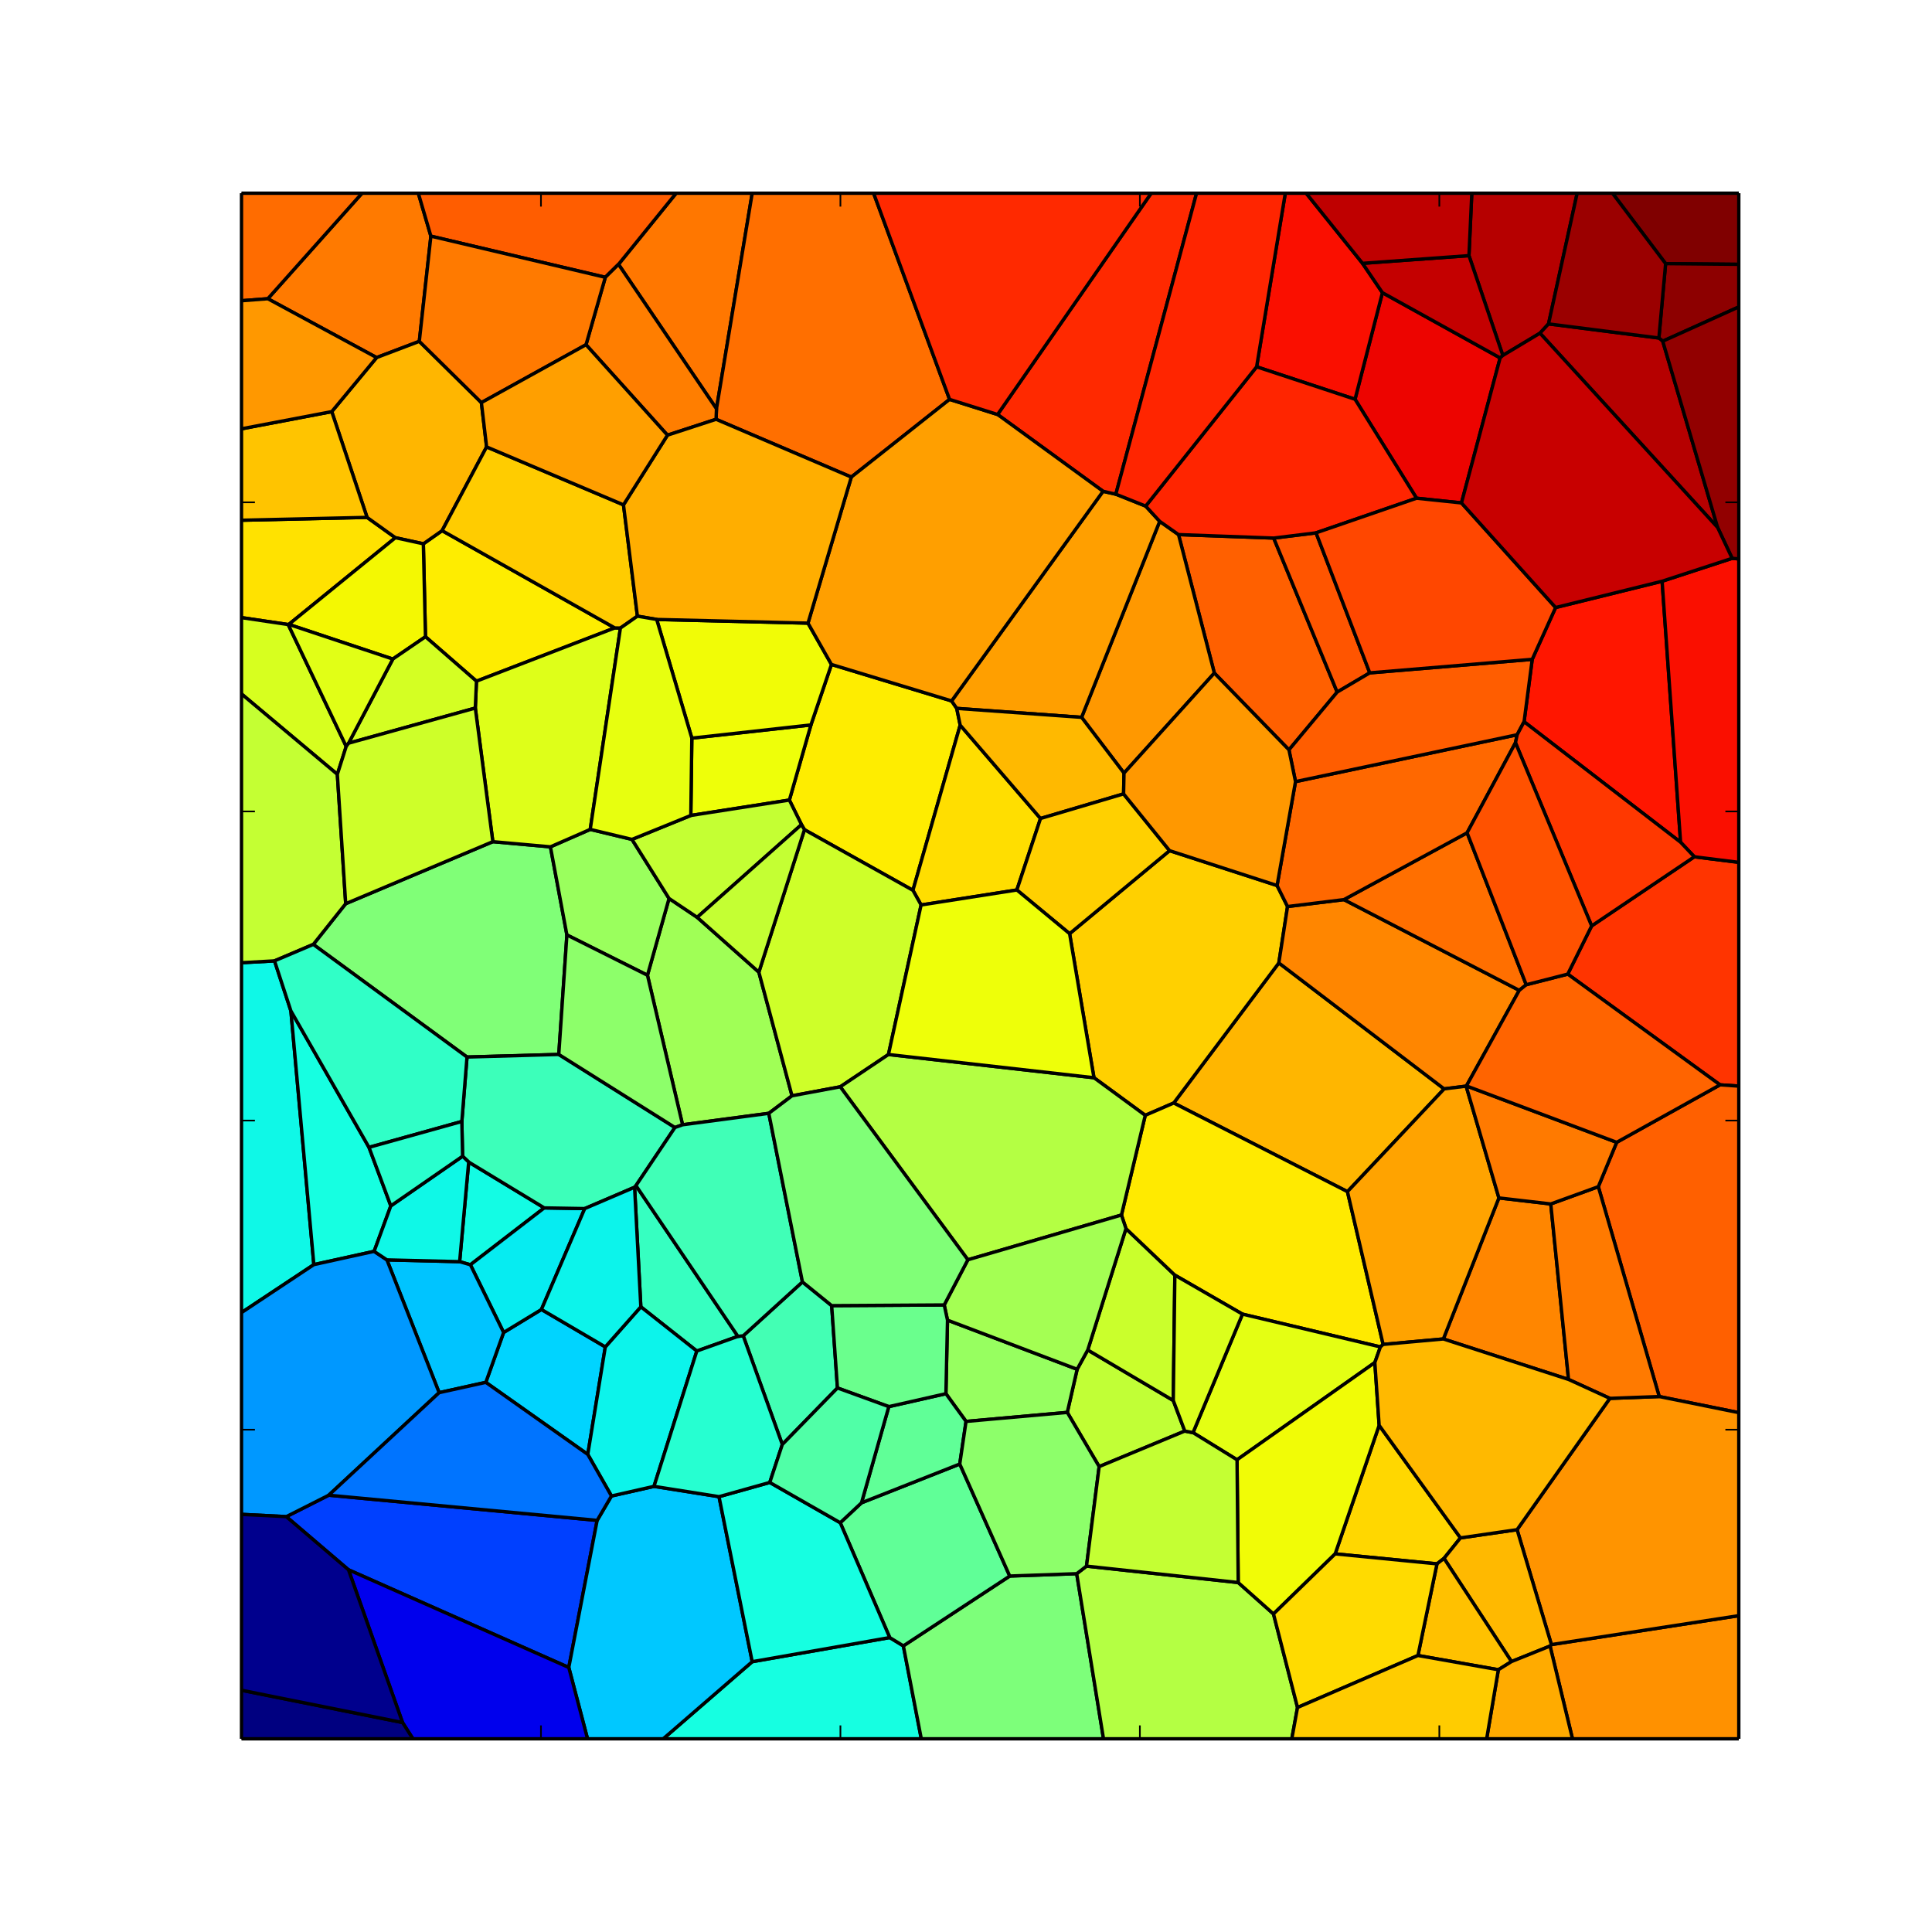 <?xml version="1.0" encoding="utf-8" standalone="no"?>
<!DOCTYPE svg PUBLIC "-//W3C//DTD SVG 1.1//EN"
  "http://www.w3.org/Graphics/SVG/1.1/DTD/svg11.dtd">
<!-- Created with matplotlib (http://matplotlib.org/) -->
<svg height="576pt" version="1.1" viewBox="0 0 576 576" width="576pt" xmlns="http://www.w3.org/2000/svg" xmlns:xlink="http://www.w3.org/1999/xlink">
 <defs>
  <style type="text/css">
*{stroke-linecap:butt;stroke-linejoin:round;}
  </style>
 </defs>
 <g id="figure_1">
  <g id="patch_1">
   <path d="
M0 576
L576 576
L576 0
L0 0
z
" style="fill:#ffffff;"/>
  </g>
  <g id="axes_1">
   <g id="patch_2">
    <path d="
M72 518.4
L518.4 518.4
L518.4 57.6
L72 57.6
z
" style="fill:#ffffff;"/>
   </g>
   <g id="PatchCollection_1">
    <defs>
     <path d="
M179.344 -41.684
L171.547 18.4
L169.703 273.276
L293.506 496.499
L343.494 380.858
L341.746 289.84
L269.324 -85.306
L265.259 -87.786
L224.262 -80.589
z
" id="C0_0_50670848d7"/>
     <path d="
M467.398 -285.579
L512.798 -252.568
L910.579 -225.428
L976.534 -261.442
L505.139 -320.563
L474.524 -299.951
z
" id="C0_1_f8ca28a779"/>
     <path d="
M349.93 -247.155
L401.725 -220.728
L430.554 -251.361
L381.269 -288.917
z
" id="C0_2_5e16a15f02"/>
     <path d="
M318.192 -154.908
L327.699 -138.753
L353.235 -149.348
L349.8 -158.46
L324.299 -173.523
L321.136 -167.77
z
" id="C0_3_bb0643a0ae"/>
     <path d="
M103.896 -107.99
L169.577 -78.861
L178.033 -122.719
L98.009 -130.226
L85.344 -123.832
z
" id="C0_4_032c69485c"/>
     <path d="
M137.031 -199.853
L140.244 -198.925
L162.265 -215.886
L139.732 -229.552
z
" id="C0_5_2bd427511e"/>
     <path d="
M79.845 -486.938
L112.277 -469.394
L125.011 -474.23
L128.462 -505.597
L120.576 -532.564
z
" id="C0_6_f47382a4dd"/>
     <path d="
M430.317 -176.808
L467.636 -164.738
L462.343 -217.06
L446.875 -218.857
z
" id="C0_7_88009c9f75"/>
     <path d="
M326.149 -254.69
L341.442 -243.477
L349.93 -247.155
L381.269 -288.917
L383.865 -305.731
L380.738 -311.997
L348.691 -322.389
L318.887 -297.638
z
" id="C0_8_905183e239"/>
     <path d="
M362.036 -375.335
L384.285 -352.438
L398.659 -369.663
L379.735 -415.584
L351.357 -416.62
z
" id="C0_9_6078ffc7f9"/>
     <path d="
M-154.286 -104.978
L-119.33 -110.421
L-12.231 -128.795
L93.571 -198.969
L86.726 -274.614
L81.849 -289.529
L-409.724 -262.075
z
" id="C0_a_16755394e9"/>
     <path d="
M496.581 -497.401
L545.976 -496.928
L702.776 -533.727
L455.363 -790.893
L472.577 -529.21
z
" id="C0_b_1c5a21ba4c"/>
     <path d="
M437.95 -499.791
L448.051 -470.023
L459.123 -476.67
L461.676 -479.439
L472.577 -529.21
L455.363 -790.893
L451.41 -796.019
z
" id="C0_c_281fc4317f"/>
     <path d="
M144.834 -163.869
L175.24 -142.382
L180.465 -174.438
L161.423 -185.598
L150.146 -178.737
z
" id="C0_d_dee0f168d8"/>
     <path d="
M139.23 -260.856
L166.594 -261.631
L169.015 -297.261
L164.106 -323.528
L146.935 -325.07
L103.065 -306.576
L93.406 -294.435
z
" id="C0_e_d174fb79ff"/>
     <path d="
M150.146 -178.737
L161.423 -185.598
L174.329 -215.675
L162.265 -215.886
L140.244 -198.925
z
" id="C0_f_ae45ccad08"/>
     <path d="
M191.054 -186.388
L207.744 -173.206
L220.007 -177.582
L189.602 -222.534
L189.192 -222.038
z
" id="C0_10_53d36a2cc7"/>
     <path d="
M341.746 289.84
L355.467 105.503
L321.006 -106.829
L301.041 -106.126
L269.324 -85.306
z
" id="C0_11_ff3a383476"/>
     <path d="
M235.339 -337.471
L238.954 -330.151
L239.835 -328.642
L272.177 -310.566
L286.265 -359.815
L285.239 -364.802
L283.708 -367.03
L247.888 -377.904
L241.765 -359.871
z
" id="C0_12_a047710251"/>
     <path d="
M193.031 -285.245
L203.496 -240.663
L229.207 -244.076
L236.128 -249.302
L226.244 -286.166
L207.857 -302.514
L199.465 -308.139
z
" id="C0_13_ff812f133b"/>
     <path d="
M355.467 105.503
L386.838 -66.938
L379.674 -94.825
L369.154 -104.191
L323.924 -109.079
L321.006 -106.829
z
" id="C0_14_c84c4f0f7c"/>
     <path d="
M130.923 -160.796
L144.834 -163.869
L150.146 -178.737
L140.244 -198.925
L137.031 -199.853
L115.354 -200.383
z
" id="C0_15_6cb5322d6e"/>
     <path d="
M213.61 -454.122
L230.083 -553.548
L184.398 -497.195
z
" id="C0_16_1ce5d2afa7"/>
     <path d="
M233.235 -145.337
L249.677 -162.196
L247.956 -186.743
L239.236 -193.811
L221.575 -177.748
z
" id="C0_17_c99b842fc8"/>
     <path d="
M250.504 -122.022
L265.259 -87.786
L269.324 -85.306
L301.041 -106.126
L286.141 -139.525
L256.843 -127.96
z
" id="C0_18_818f325e97"/>
     <path d="
M430.554 -251.361
L437.11 -252.182
L437.198 -252.247
L452.947 -280.74
L400.669 -307.793
L383.865 -305.731
L381.269 -288.917
z
" id="C0_19_6a0dfed12f"/>
     <path d="
M128.462 -505.597
L180.468 -493.327
L184.398 -497.195
L230.083 -553.548
L240.481 -572.612
L263.22 -992.334
L104.363 -763.289
L120.576 -532.564
z
" id="C0_1a_732568420f"/>
     <path d="
M282.008 -160.49
L288.012 -152.223
L318.192 -154.908
L321.136 -167.77
L282.482 -182.419
z
" id="C0_1b_b65052601c"/>
     <path d="
M322.46 -362.135
L335.108 -345.505
L362.036 -375.335
L351.357 -416.62
L345.748 -420.57
z
" id="C0_1c_4b40e5ba82"/>
     <path d="
M39.043 -396.743
L85.926 -389.798
L86.105 -389.843
L117.883 -415.689
L109.436 -421.751
L-23.218 -418.738
z
" id="C0_1d_9123c5d0b6"/>
     <path d="
M349.8 -158.46
L350.268 -195.835
L335.694 -209.711
L324.299 -173.523
z
" id="C0_1e_9775533c4c"/>
     <path d="
M126.849 -386.163
L142.047 -372.913
L183.29 -388.798
L131.809 -417.798
L126.216 -413.87
z
" id="C0_1f_5780264272"/>
     <path d="
M93.571 -198.969
L111.541 -202.928
L116.518 -216.484
L110.014 -233.933
L86.726 -274.614
z
" id="C0_20_4c1318b09b"/>
     <path d="
M501.044 -324.897
L495.535 -402.715
L463.785 -394.875
L456.809 -379.43
L454.383 -360.82
z
" id="C0_21_b9c0b29915"/>
     <path d="
M501.044 -324.897
L505.139 -320.563
L976.534 -261.442
L1028.23 -285.86
L879.203 -379.344
L516.412 -409.543
L495.535 -402.715
z
" id="C0_22_4f089d9b26"/>
     <path d="
M452.947 -280.74
L455.024 -282.418
L437.394 -327.713
L400.669 -307.793
z
" id="C0_23_1870a66428"/>
     <path d="
M169.577 -78.861
L179.344 -41.684
L224.262 -80.589
L214.365 -129.79
L194.979 -132.862
L182.298 -129.989
L178.033 -122.719
z
" id="C0_24_7486fe673f"/>
     <path d="
M109.436 -421.751
L117.883 -415.689
L126.216 -413.87
L131.809 -417.798
L145.075 -442.762
L143.52 -455.97
L125.011 -474.23
L112.277 -469.394
L98.906 -453.28
z
" id="C0_25_45ad05c175"/>
     <path d="
M350.268 -195.835
L370.424 -184.209
L411.547 -174.434
L412.36 -175.176
L401.725 -220.728
L349.93 -247.155
L341.442 -243.477
L334.345 -213.756
L335.694 -209.711
z
" id="C0_26_d39d7ebd1e"/>
     <path d="
M256.843 -127.96
L286.141 -139.525
L288.012 -152.223
L282.008 -160.49
L264.984 -156.634
z
" id="C0_27_e6aa950303"/>
     <path d="
M120.01 -62.455
L171.547 18.4
L179.344 -41.684
L169.577 -78.861
L103.896 -107.99
z
" id="C0_28_04ab3a34c5"/>
     <path d="
M272.177 -310.566
L274.613 -306.193
L303.162 -310.666
L310.217 -331.98
L286.265 -359.815
z
" id="C0_29_a2535e9dd5"/>
     <path d="
M100.575 -345.142
L103.218 -353.465
L85.926 -389.798
L39.043 -396.743
z
" id="C0_2a_77d9c9e242"/>
     <path d="
M519.089 150.509
L746.147 -114.899
L687.905 -120.49
L462.524 -85.688
L462.128 -85.257
z
" id="C0_2b_77e3482d16"/>
     <path d="
M193.031 -285.245
L199.465 -308.139
L188.418 -325.745
L175.971 -328.728
L164.106 -323.528
L169.015 -297.261
z
" id="C0_2c_46178cf864"/>
     <path d="
M355.681 -148.878
L368.806 -140.787
L409.892 -169.775
L411.547 -174.434
L370.424 -184.209
z
" id="C0_2d_19fd552be3"/>
     <path d="
M205.955 -332.88
L235.339 -337.471
L241.765 -359.871
L206.259 -355.936
z
" id="C0_2e_c0f5bfd9ec"/>
     <path d="
M301.041 -106.126
L321.006 -106.829
L323.924 -109.079
L327.699 -138.753
L318.192 -154.908
L288.012 -152.223
L286.141 -139.525
z
" id="C0_2f_1913dcc9f9"/>
     <path d="
M283.708 -367.03
L285.239 -364.802
L322.46 -362.135
L345.748 -420.57
L341.564 -425.114
L332.675 -428.666
L328.86 -429.529
z
" id="C0_30_d4aa18e152"/>
     <path d="
M137.911 -231.283
L139.732 -229.552
L162.265 -215.886
L174.329 -215.675
L189.192 -222.038
L189.602 -222.534
L201.23 -239.852
L166.594 -261.631
L139.23 -260.856
L137.691 -241.648
z
" id="C0_31_19a20613ad"/>
     <path d="
M494.573 -475.23
L495.725 -474.275
L545.976 -496.928
L496.581 -497.401
z
" id="C0_32_584c472b35"/>
     <path d="
M398.063 -112.733
L428.414 -109.757
L430.512 -111.393
L435.416 -117.502
L411.174 -151.064
z
" id="C0_33_778d868095"/>
     <path d="
M494.675 -159.641
L687.905 -120.49
L746.147 -114.899
L910.579 -225.428
L512.798 -252.568
L481.992 -235.434
L476.513 -222.208
z
" id="C0_34_40c8f01f16"/>
     <path d="
M462.524 -85.688
L687.905 -120.49
L494.675 -159.641
L479.952 -159.095
L452.295 -119.948
z
" id="C0_35_5b93a904a9"/>
     <path d="
M297.411 -452.425
L328.86 -429.529
L332.675 -428.666
L365.26 -550.164
z
" id="C0_36_5e503c3619"/>
     <path d="
M512.089 -418.731
L495.725 -474.275
L494.573 -475.23
L461.676 -479.439
L459.123 -476.67
z
" id="C0_37_38267f5e9e"/>
     <path d="
M-12.231 -128.795
L85.344 -123.832
L98.009 -130.226
L130.923 -160.796
L115.354 -200.383
L111.541 -202.928
L93.571 -198.969
z
" id="C0_38_73a181d5f2"/>
     <path d="
M146.935 -325.07
L164.106 -323.528
L175.971 -328.728
L184.971 -388.758
L183.29 -388.798
L142.047 -372.913
L141.706 -364.902
z
" id="C0_39_76461f3adb"/>
     <path d="
M-49.838 -424.966
L-23.218 -418.738
L109.436 -421.751
L98.906 -453.28
z
" id="C0_3a_ad4da308c9"/>
     <path d="
M199.465 -308.139
L207.857 -302.514
L238.954 -330.151
L235.339 -337.471
L205.955 -332.88
L188.418 -325.745
z
" id="C0_3b_00fb35e430"/>
     <path d="
M226.244 -286.166
L236.128 -249.302
L250.508 -251.984
L264.883 -261.616
L274.613 -306.193
L272.177 -310.566
L239.835 -328.642
z
" id="C0_3c_daf223b985"/>
     <path d="
M175.24 -142.382
L182.298 -129.989
L194.979 -132.862
L207.744 -173.206
L191.054 -186.388
L180.465 -174.438
z
" id="C0_3d_046c1445ab"/>
     <path d="
M450.634 -80.626
L462.128 -85.257
L462.524 -85.688
L452.295 -119.948
L435.416 -117.502
L430.512 -111.393
z
" id="C0_3e_3b7ca3edd5"/>
     <path d="
M213.61 -454.122
L213.482 -450.994
L253.803 -433.762
L283.1 -456.929
L240.481 -572.612
L230.083 -553.548
z
" id="C0_3f_3436cdf7c4"/>
     <path d="
M198.997 -446.263
L213.482 -450.994
L213.61 -454.122
L184.398 -497.195
L180.468 -493.327
L174.71 -473.225
z
" id="C0_40_a7a3743ef4"/>
     <path d="
M310.217 -331.98
L334.982 -339.312
L335.108 -345.505
L322.46 -362.135
L285.239 -364.802
L286.265 -359.815
z
" id="C0_41_aaef8c5aee"/>
     <path d="
M111.541 -202.928
L115.354 -200.383
L137.031 -199.853
L139.732 -229.552
L137.911 -231.283
L116.518 -216.484
z
" id="C0_42_df4a8767cc"/>
     <path d="
M412.36 -175.176
L430.317 -176.808
L446.875 -218.857
L437.11 -252.182
L430.554 -251.361
L401.725 -220.728
z
" id="C0_43_dc1b49d67d"/>
     <path d="
M86.105 -389.843
L117.112 -379.514
L126.849 -386.163
L126.216 -413.87
L117.883 -415.689
z
" id="C0_44_29ddb60543"/>
     <path d="
M512.089 -418.731
L516.412 -409.543
L879.203 -379.344
L702.776 -533.727
L545.976 -496.928
L495.725 -474.275
z
" id="C0_45_f680189698"/>
     <path d="
M403.984 -456.965
L422.326 -427.462
L435.721 -426.06
L447.246 -469.299
L412.149 -488.744
z
" id="C0_46_4a7aa59600"/>
     <path d="
M183.29 -388.798
L184.971 -388.758
L190.035 -392.299
L185.882 -425.49
L145.075 -442.762
L131.809 -417.798
z
" id="C0_47_883d04e958"/>
     <path d="
M-462.658 -285.86
L-409.724 -262.075
L81.849 -289.529
L93.406 -294.435
L103.065 -306.576
L100.575 -345.142
L39.043 -396.743
L-23.218 -418.738
L-49.838 -424.966
L-206.114 -441.682
z
" id="C0_48_e948623402"/>
     <path d="
M422.741 -82.434
L446.712 -78.187
L450.634 -80.626
L430.512 -111.393
L428.414 -109.757
z
" id="C0_49_bf850259e2"/>
     <path d="
M369.154 -104.191
L379.674 -94.825
L398.063 -112.733
L411.174 -151.064
L409.892 -169.775
L368.806 -140.787
z
" id="C0_4a_99fab9f65f"/>
     <path d="
M374.641 -466.644
L403.984 -456.965
L412.149 -488.744
L406.218 -497.492
L384.256 -524.82
z
" id="C0_4b_6e5228b89c"/>
     <path d="
M380.738 -311.997
L383.865 -305.731
L400.669 -307.793
L437.394 -327.713
L451.819 -354.555
L452.321 -356.948
L386.237 -342.974
z
" id="C0_4c_98f09058b3"/>
     <path d="
M169.703 273.276
L171.547 18.4
L120.01 -62.455
L-119.33 -110.421
L-154.286 -104.978
z
" id="C0_4d_17373e4076"/>
     <path d="
M224.262 -80.589
L265.259 -87.786
L250.504 -122.022
L229.501 -134.025
L214.365 -129.79
z
" id="C0_4e_16b427a57d"/>
     <path d="
M103.92 -354.425
L141.706 -364.902
L142.047 -372.913
L126.849 -386.163
L117.112 -379.514
z
" id="C0_4f_ee1bc4803e"/>
     <path d="
M376.762 334.636
L519.089 150.509
L462.128 -85.257
L450.634 -80.626
L446.712 -78.187
z
" id="C0_50_58fa126bfb"/>
     <path d="
M323.924 -109.079
L369.154 -104.191
L368.806 -140.787
L355.681 -148.878
L353.235 -149.348
L327.699 -138.753
z
" id="C0_51_fec68d607f"/>
     <path d="
M207.857 -302.514
L226.244 -286.166
L239.835 -328.642
L238.954 -330.151
z
" id="C0_52_136b38c347"/>
     <path d="
M103.218 -353.465
L103.92 -354.425
L117.112 -379.514
L86.105 -389.843
L85.926 -389.798
z
" id="C0_53_204af03da1"/>
     <path d="
M206.259 -355.936
L241.765 -359.871
L247.888 -377.904
L240.892 -390.222
L195.782 -391.321
z
" id="C0_54_5ee540b30a"/>
     <path d="
M194.979 -132.862
L214.365 -129.79
L229.501 -134.025
L233.235 -145.337
L221.575 -177.748
L220.007 -177.582
L207.744 -173.206
z
" id="C0_55_2ba0c0d2bd"/>
     <path d="
M398.659 -369.663
L408.376 -375.394
L392.363 -417.14
L379.735 -415.584
z
" id="C0_56_bfbb12f22f"/>
     <path d="
M349.8 -158.46
L353.235 -149.348
L355.681 -148.878
L370.424 -184.209
L350.268 -195.835
z
" id="C0_57_2dd5fe92bd"/>
     <path d="
M467.636 -164.738
L479.952 -159.095
L494.675 -159.641
L476.513 -222.208
L462.343 -217.06
z
" id="C0_58_459fb31204"/>
     <path d="
M240.892 -390.222
L247.888 -377.904
L283.708 -367.03
L328.86 -429.529
L297.411 -452.425
L283.1 -456.929
L253.803 -433.762
z
" id="C0_59_e3ca117114"/>
     <path d="
M103.92 -354.425
L103.218 -353.465
L100.575 -345.142
L103.065 -306.576
L146.935 -325.07
L141.706 -364.902
z
" id="C0_5a_c697a0614c"/>
     <path d="
M341.564 -425.114
L345.748 -420.57
L351.357 -416.62
L379.735 -415.584
L392.363 -417.14
L422.326 -427.462
L403.984 -456.965
L374.641 -466.644
z
" id="C0_5b_2a482eb90e"/>
     <path d="
M384.285 -352.438
L386.237 -342.974
L452.321 -356.948
L454.383 -360.82
L456.809 -379.43
L408.376 -375.394
L398.659 -369.663
z
" id="C0_5c_613975ef47"/>
     <path d="
M303.162 -310.666
L318.887 -297.638
L348.691 -322.389
L334.982 -339.312
L310.217 -331.98
z
" id="C0_5d_c9cd535859"/>
     <path d="
M379.674 -94.825
L386.838 -66.938
L422.741 -82.434
L428.414 -109.757
L398.063 -112.733
z
" id="C0_5e_adc5da0cea"/>
     <path d="
M288.559 -200.414
L334.345 -213.756
L341.442 -243.477
L326.149 -254.69
L264.883 -261.616
L250.508 -251.984
z
" id="C0_5f_9771d42a68"/>
     <path d="
M321.136 -167.77
L324.299 -173.523
L335.694 -209.711
L334.345 -213.756
L288.559 -200.414
L281.504 -186.949
L282.482 -182.419
z
" id="C0_60_a8d621887c"/>
     <path d="
M249.677 -162.196
L264.984 -156.634
L282.008 -160.49
L282.482 -182.419
L281.504 -186.949
L247.956 -186.743
z
" id="C0_61_408639c106"/>
     <path d="
M-178.212 -467.164
L79.845 -486.938
L120.576 -532.564
L104.363 -763.289
z
" id="C0_62_382f96f242"/>
     <path d="
M110.014 -233.933
L137.691 -241.648
L139.23 -260.856
L93.406 -294.435
L81.849 -289.529
L86.726 -274.614
z
" id="C0_63_549ece4295"/>
     <path d="
M-178.212 -467.164
L-206.114 -441.682
L-49.838 -424.966
L98.906 -453.28
L112.277 -469.394
L79.845 -486.938
z
" id="C0_64_b32690743a"/>
     <path d="
M335.108 -345.505
L334.982 -339.312
L348.691 -322.389
L380.738 -311.997
L386.237 -342.974
L384.285 -352.438
L362.036 -375.335
z
" id="C0_65_77c29874a4"/>
     <path d="
M190.035 -392.299
L195.782 -391.321
L240.892 -390.222
L253.803 -433.762
L213.482 -450.994
L198.997 -446.263
L185.882 -425.49
z
" id="C0_66_fd79edc668"/>
     <path d="
M264.883 -261.616
L326.149 -254.69
L318.887 -297.638
L303.162 -310.666
L274.613 -306.193
z
" id="C0_67_6b5abbf0ce"/>
     <path d="
M474.524 -299.951
L505.139 -320.563
L501.044 -324.897
L454.383 -360.82
L452.321 -356.948
L451.819 -354.555
z
" id="C0_68_be0ec982b4"/>
     <path d="
M166.594 -261.631
L201.23 -239.852
L203.496 -240.663
L193.031 -285.245
L169.015 -297.261
z
" id="C0_69_7a569c7387"/>
     <path d="
M233.235 -145.337
L229.501 -134.025
L250.504 -122.022
L256.843 -127.96
L264.984 -156.634
L249.677 -162.196
z
" id="C0_6a_1d411fd7d8"/>
     <path d="
M408.376 -375.394
L456.809 -379.43
L463.785 -394.875
L435.721 -426.06
L422.326 -427.462
L392.363 -417.14
z
" id="C0_6b_148f27f06e"/>
     <path d="
M161.423 -185.598
L180.465 -174.438
L191.054 -186.388
L189.192 -222.038
L174.329 -215.675
z
" id="C0_6c_e67575d1a5"/>
     <path d="
M120.01 -62.455
L103.896 -107.99
L85.344 -123.832
L-12.231 -128.795
L-119.33 -110.421
z
" id="C0_6d_803c6b9cd5"/>
     <path d="
M175.971 -328.728
L188.418 -325.745
L205.955 -332.88
L206.259 -355.936
L195.782 -391.321
L190.035 -392.299
L184.971 -388.758
z
" id="C0_6e_d3d254b848"/>
     <path d="
M98.009 -130.226
L178.033 -122.719
L182.298 -129.989
L175.24 -142.382
L144.834 -163.869
L130.923 -160.796
z
" id="C0_6f_0c96f47d94"/>
     <path d="
M461.676 -479.439
L494.573 -475.23
L496.581 -497.401
L472.577 -529.21
z
" id="C0_70_6ed1d46802"/>
     <path d="
M412.149 -488.744
L447.246 -469.299
L448.051 -470.023
L437.95 -499.791
L406.218 -497.492
z
" id="C0_71_e01c59558d"/>
     <path d="
M332.675 -428.666
L341.564 -425.114
L374.641 -466.644
L384.256 -524.82
L373.291 -565.221
L365.26 -550.164
z
" id="C0_72_8709c9d010"/>
     <path d="
M446.875 -218.857
L462.343 -217.06
L476.513 -222.208
L481.992 -235.434
L437.198 -252.247
L437.11 -252.182
z
" id="C0_73_f7329ccbbf"/>
     <path d="
M355.467 105.503
L341.746 289.84
L343.494 380.858
L376.762 334.636
L446.712 -78.187
L422.741 -82.434
L386.838 -66.938
z
" id="C0_74_619b20aa6c"/>
     <path d="
M125.011 -474.23
L143.52 -455.97
L174.71 -473.225
L180.468 -493.327
L128.462 -505.597
z
" id="C0_75_6294477423"/>
     <path d="
M437.198 -252.247
L481.992 -235.434
L512.798 -252.568
L467.398 -285.579
L455.024 -282.418
L452.947 -280.74
z
" id="C0_76_a123d17b32"/>
     <path d="
M283.1 -456.929
L297.411 -452.425
L365.26 -550.164
L373.291 -565.221
L376.925 -896.589
L293.506 -1055.22
L263.22 -992.334
L240.481 -572.612
z
" id="C0_77_39698cfea2"/>
     <path d="
M406.218 -497.492
L437.95 -499.791
L451.41 -796.019
L376.925 -896.589
L373.291 -565.221
L384.256 -524.82
z
" id="C0_78_0e3c62099f"/>
     <path d="
M435.721 -426.06
L463.785 -394.875
L495.535 -402.715
L516.412 -409.543
L512.089 -418.731
L459.123 -476.67
L448.051 -470.023
L447.246 -469.299
z
" id="C0_79_b40b0b017c"/>
     <path d="
M220.007 -177.582
L221.575 -177.748
L239.236 -193.811
L229.207 -244.076
L203.496 -240.663
L201.23 -239.852
L189.602 -222.534
z
" id="C0_7a_74dbb43481"/>
     <path d="
M110.014 -233.933
L116.518 -216.484
L137.911 -231.283
L137.691 -241.648
z
" id="C0_7b_713a52d6fe"/>
     <path d="
M145.075 -442.762
L185.882 -425.49
L198.997 -446.263
L174.71 -473.225
L143.52 -455.97
z
" id="C0_7c_4e91d5dc4e"/>
     <path d="
M239.236 -193.811
L247.956 -186.743
L281.504 -186.949
L288.559 -200.414
L250.508 -251.984
L236.128 -249.302
L229.207 -244.076
z
" id="C0_7d_b76b0e031f"/>
     <path d="
M435.416 -117.502
L452.295 -119.948
L479.952 -159.095
L467.636 -164.738
L430.317 -176.808
L412.36 -175.176
L411.547 -174.434
L409.892 -169.775
L411.174 -151.064
z
" id="C0_7e_e350b9c575"/>
     <path d="
M455.024 -282.418
L467.398 -285.579
L474.524 -299.951
L451.819 -354.555
L437.394 -327.713
z
" id="C0_7f_e68018da6c"/>
    </defs>
    <g clip-path="url(#p4f6257ca6d)">
     <use style="fill:#16ffe1;stroke:#000000;" x="0.0" xlink:href="#C0_0_50670848d7" y="576.0"/>
    </g>
    <g clip-path="url(#p4f6257ca6d)">
     <use style="fill:#ff3400;stroke:#000000;" x="0.0" xlink:href="#C0_1_f8ca28a779" y="576.0"/>
    </g>
    <g clip-path="url(#p4f6257ca6d)">
     <use style="fill:#ffb600;stroke:#000000;" x="0.0" xlink:href="#C0_2_5e16a15f02" y="576.0"/>
    </g>
    <g clip-path="url(#p4f6257ca6d)">
     <use style="fill:#c1ff36;stroke:#000000;" x="0.0" xlink:href="#C0_3_bb0643a0ae" y="576.0"/>
    </g>
    <g clip-path="url(#p4f6257ca6d)">
     <use style="fill:#0040ff;stroke:#000000;" x="0.0" xlink:href="#C0_4_032c69485c" y="576.0"/>
    </g>
    <g clip-path="url(#p4f6257ca6d)">
     <use style="fill:#13fce4;stroke:#000000;" x="0.0" xlink:href="#C0_5_2bd427511e" y="576.0"/>
    </g>
    <g clip-path="url(#p4f6257ca6d)">
     <use style="fill:#ff7a00;stroke:#000000;" x="0.0" xlink:href="#C0_6_f47382a4dd" y="576.0"/>
    </g>
    <g clip-path="url(#p4f6257ca6d)">
     <use style="fill:#ff8600;stroke:#000000;" x="0.0" xlink:href="#C0_7_88009c9f75" y="576.0"/>
    </g>
    <g clip-path="url(#p4f6257ca6d)">
     <use style="fill:#ffd000;stroke:#000000;" x="0.0" xlink:href="#C0_8_905183e239" y="576.0"/>
    </g>
    <g clip-path="url(#p4f6257ca6d)">
     <use style="fill:#ff6000;stroke:#000000;" x="0.0" xlink:href="#C0_9_6078ffc7f9" y="576.0"/>
    </g>
    <g clip-path="url(#p4f6257ca6d)">
     <use style="fill:#0ff8e7;stroke:#000000;" x="0.0" xlink:href="#C0_a_16755394e9" y="576.0"/>
    </g>
    <g clip-path="url(#p4f6257ca6d)">
     <use style="fill:#800000;stroke:#000000;" x="0.0" xlink:href="#C0_b_1c5a21ba4c" y="576.0"/>
    </g>
    <g clip-path="url(#p4f6257ca6d)">
     <use style="fill:#b60000;stroke:#000000;" x="0.0" xlink:href="#C0_c_281fc4317f" y="576.0"/>
    </g>
    <g clip-path="url(#p4f6257ca6d)">
     <use style="fill:#00d4ff;stroke:#000000;" x="0.0" xlink:href="#C0_d_dee0f168d8" y="576.0"/>
    </g>
    <g clip-path="url(#p4f6257ca6d)">
     <use style="fill:#80ff77;stroke:#000000;" x="0.0" xlink:href="#C0_e_d174fb79ff" y="576.0"/>
    </g>
    <g clip-path="url(#p4f6257ca6d)">
     <use style="fill:#06ecf1;stroke:#000000;" x="0.0" xlink:href="#C0_f_ae45ccad08" y="576.0"/>
    </g>
    <g clip-path="url(#p4f6257ca6d)">
     <use style="fill:#36ffc1;stroke:#000000;" x="0.0" xlink:href="#C0_10_53d36a2cc7" y="576.0"/>
    </g>
    <g clip-path="url(#p4f6257ca6d)">
     <use style="fill:#7dff7a;stroke:#000000;" x="0.0" xlink:href="#C0_11_ff3a383476" y="576.0"/>
    </g>
    <g clip-path="url(#p4f6257ca6d)">
     <use style="fill:#feed00;stroke:#000000;" x="0.0" xlink:href="#C0_12_a047710251" y="576.0"/>
    </g>
    <g clip-path="url(#p4f6257ca6d)">
     <use style="fill:#a0ff56;stroke:#000000;" x="0.0" xlink:href="#C0_13_ff812f133b" y="576.0"/>
    </g>
    <g clip-path="url(#p4f6257ca6d)">
     <use style="fill:#b4ff43;stroke:#000000;" x="0.0" xlink:href="#C0_14_c84c4f0f7c" y="576.0"/>
    </g>
    <g clip-path="url(#p4f6257ca6d)">
     <use style="fill:#00c4ff;stroke:#000000;" x="0.0" xlink:href="#C0_15_6cb5322d6e" y="576.0"/>
    </g>
    <g clip-path="url(#p4f6257ca6d)">
     <use style="fill:#ff7700;stroke:#000000;" x="0.0" xlink:href="#C0_16_1ce5d2afa7" y="576.0"/>
    </g>
    <g clip-path="url(#p4f6257ca6d)">
     <use style="fill:#43ffb4;stroke:#000000;" x="0.0" xlink:href="#C0_17_c99b842fc8" y="576.0"/>
    </g>
    <g clip-path="url(#p4f6257ca6d)">
     <use style="fill:#60ff97;stroke:#000000;" x="0.0" xlink:href="#C0_18_818f325e97" y="576.0"/>
    </g>
    <g clip-path="url(#p4f6257ca6d)">
     <use style="fill:#ff8600;stroke:#000000;" x="0.0" xlink:href="#C0_19_6a0dfed12f" y="576.0"/>
    </g>
    <g clip-path="url(#p4f6257ca6d)">
     <use style="fill:#ff5d00;stroke:#000000;" x="0.0" xlink:href="#C0_1a_732568420f" y="576.0"/>
    </g>
    <g clip-path="url(#p4f6257ca6d)">
     <use style="fill:#97ff60;stroke:#000000;" x="0.0" xlink:href="#C0_1b_b65052601c" y="576.0"/>
    </g>
    <g clip-path="url(#p4f6257ca6d)">
     <use style="fill:#ff9800;stroke:#000000;" x="0.0" xlink:href="#C0_1c_4b40e5ba82" y="576.0"/>
    </g>
    <g clip-path="url(#p4f6257ca6d)">
     <use style="fill:#ffe200;stroke:#000000;" x="0.0" xlink:href="#C0_1d_9123c5d0b6" y="576.0"/>
    </g>
    <g clip-path="url(#p4f6257ca6d)">
     <use style="fill:#caff2c;stroke:#000000;" x="0.0" xlink:href="#C0_1e_9775533c4c" y="576.0"/>
    </g>
    <g clip-path="url(#p4f6257ca6d)">
     <use style="fill:#feed00;stroke:#000000;" x="0.0" xlink:href="#C0_1f_5780264272" y="576.0"/>
    </g>
    <g clip-path="url(#p4f6257ca6d)">
     <use style="fill:#16ffe1;stroke:#000000;" x="0.0" xlink:href="#C0_20_4c1318b09b" y="576.0"/>
    </g>
    <g clip-path="url(#p4f6257ca6d)">
     <use style="fill:#ff1600;stroke:#000000;" x="0.0" xlink:href="#C0_21_b9c0b29915" y="576.0"/>
    </g>
    <g clip-path="url(#p4f6257ca6d)">
     <use style="fill:#fa0f00;stroke:#000000;" x="0.0" xlink:href="#C0_22_4f089d9b26" y="576.0"/>
    </g>
    <g clip-path="url(#p4f6257ca6d)">
     <use style="fill:#ff6f00;stroke:#000000;" x="0.0" xlink:href="#C0_23_1870a66428" y="576.0"/>
    </g>
    <g clip-path="url(#p4f6257ca6d)">
     <use style="fill:#00c8ff;stroke:#000000;" x="0.0" xlink:href="#C0_24_7486fe673f" y="576.0"/>
    </g>
    <g clip-path="url(#p4f6257ca6d)">
     <use style="fill:#ffb600;stroke:#000000;" x="0.0" xlink:href="#C0_25_45ad05c175" y="576.0"/>
    </g>
    <g clip-path="url(#p4f6257ca6d)">
     <use style="fill:#ffea00;stroke:#000000;" x="0.0" xlink:href="#C0_26_d39d7ebd1e" y="576.0"/>
    </g>
    <g clip-path="url(#p4f6257ca6d)">
     <use style="fill:#60ff97;stroke:#000000;" x="0.0" xlink:href="#C0_27_e6aa950303" y="576.0"/>
    </g>
    <g clip-path="url(#p4f6257ca6d)">
     <use style="fill:#0000ed;stroke:#000000;" x="0.0" xlink:href="#C0_28_04ab3a34c5" y="576.0"/>
    </g>
    <g clip-path="url(#p4f6257ca6d)">
     <use style="fill:#ffde00;stroke:#000000;" x="0.0" xlink:href="#C0_29_a2535e9dd5" y="576.0"/>
    </g>
    <g clip-path="url(#p4f6257ca6d)">
     <use style="fill:#d7ff1f;stroke:#000000;" x="0.0" xlink:href="#C0_2a_77d9c9e242" y="576.0"/>
    </g>
    <g clip-path="url(#p4f6257ca6d)">
     <use style="fill:#ff9100;stroke:#000000;" x="0.0" xlink:href="#C0_2b_77e3482d16" y="576.0"/>
    </g>
    <g clip-path="url(#p4f6257ca6d)">
     <use style="fill:#9aff5d;stroke:#000000;" x="0.0" xlink:href="#C0_2c_46178cf864" y="576.0"/>
    </g>
    <g clip-path="url(#p4f6257ca6d)">
     <use style="fill:#e4ff13;stroke:#000000;" x="0.0" xlink:href="#C0_2d_19fd552be3" y="576.0"/>
    </g>
    <g clip-path="url(#p4f6257ca6d)">
     <use style="fill:#eeff09;stroke:#000000;" x="0.0" xlink:href="#C0_2e_c0f5bfd9ec" y="576.0"/>
    </g>
    <g clip-path="url(#p4f6257ca6d)">
     <use style="fill:#8dff6a;stroke:#000000;" x="0.0" xlink:href="#C0_2f_1913dcc9f9" y="576.0"/>
    </g>
    <g clip-path="url(#p4f6257ca6d)">
     <use style="fill:#ff9f00;stroke:#000000;" x="0.0" xlink:href="#C0_30_d4aa18e152" y="576.0"/>
    </g>
    <g clip-path="url(#p4f6257ca6d)">
     <use style="fill:#3cffba;stroke:#000000;" x="0.0" xlink:href="#C0_31_19a20613ad" y="576.0"/>
    </g>
    <g clip-path="url(#p4f6257ca6d)">
     <use style="fill:#8d0000;stroke:#000000;" x="0.0" xlink:href="#C0_32_584c472b35" y="576.0"/>
    </g>
    <g clip-path="url(#p4f6257ca6d)">
     <use style="fill:#ffd700;stroke:#000000;" x="0.0" xlink:href="#C0_33_778d868095" y="576.0"/>
    </g>
    <g clip-path="url(#p4f6257ca6d)">
     <use style="fill:#ff6000;stroke:#000000;" x="0.0" xlink:href="#C0_34_40c8f01f16" y="576.0"/>
    </g>
    <g clip-path="url(#p4f6257ca6d)">
     <use style="fill:#ff9400;stroke:#000000;" x="0.0" xlink:href="#C0_35_5b93a904a9" y="576.0"/>
    </g>
    <g clip-path="url(#p4f6257ca6d)">
     <use style="fill:#ff2900;stroke:#000000;" x="0.0" xlink:href="#C0_36_5e503c3619" y="576.0"/>
    </g>
    <g clip-path="url(#p4f6257ca6d)">
     <use style="fill:#b60000;stroke:#000000;" x="0.0" xlink:href="#C0_37_38267f5e9e" y="576.0"/>
    </g>
    <g clip-path="url(#p4f6257ca6d)">
     <use style="fill:#0098ff;stroke:#000000;" x="0.0" xlink:href="#C0_38_73a181d5f2" y="576.0"/>
    </g>
    <g clip-path="url(#p4f6257ca6d)">
     <use style="fill:#deff19;stroke:#000000;" x="0.0" xlink:href="#C0_39_76461f3adb" y="576.0"/>
    </g>
    <g clip-path="url(#p4f6257ca6d)">
     <use style="fill:#ffc400;stroke:#000000;" x="0.0" xlink:href="#C0_3a_ad4da308c9" y="576.0"/>
    </g>
    <g clip-path="url(#p4f6257ca6d)">
     <use style="fill:#c4ff33;stroke:#000000;" x="0.0" xlink:href="#C0_3b_00fb35e430" y="576.0"/>
    </g>
    <g clip-path="url(#p4f6257ca6d)">
     <use style="fill:#ceff29;stroke:#000000;" x="0.0" xlink:href="#C0_3c_daf223b985" y="576.0"/>
    </g>
    <g clip-path="url(#p4f6257ca6d)">
     <use style="fill:#0cf4eb;stroke:#000000;" x="0.0" xlink:href="#C0_3d_046c1445ab" y="576.0"/>
    </g>
    <g clip-path="url(#p4f6257ca6d)">
     <use style="fill:#ffb900;stroke:#000000;" x="0.0" xlink:href="#C0_3e_3b7ca3edd5" y="576.0"/>
    </g>
    <g clip-path="url(#p4f6257ca6d)">
     <use style="fill:#ff6f00;stroke:#000000;" x="0.0" xlink:href="#C0_3f_3436cdf7c4" y="576.0"/>
    </g>
    <g clip-path="url(#p4f6257ca6d)">
     <use style="fill:#ff7e00;stroke:#000000;" x="0.0" xlink:href="#C0_40_a7a3743ef4" y="576.0"/>
    </g>
    <g clip-path="url(#p4f6257ca6d)">
     <use style="fill:#ffb900;stroke:#000000;" x="0.0" xlink:href="#C0_41_aaef8c5aee" y="576.0"/>
    </g>
    <g clip-path="url(#p4f6257ca6d)">
     <use style="fill:#0ff8e7;stroke:#000000;" x="0.0" xlink:href="#C0_42_df4a8767cc" y="576.0"/>
    </g>
    <g clip-path="url(#p4f6257ca6d)">
     <use style="fill:#ffa300;stroke:#000000;" x="0.0" xlink:href="#C0_43_dc1b49d67d" y="576.0"/>
    </g>
    <g clip-path="url(#p4f6257ca6d)">
     <use style="fill:#f4f802;stroke:#000000;" x="0.0" xlink:href="#C0_44_29ddb60543" y="576.0"/>
    </g>
    <g clip-path="url(#p4f6257ca6d)">
     <use style="fill:#920000;stroke:#000000;" x="0.0" xlink:href="#C0_45_f680189698" y="576.0"/>
    </g>
    <g clip-path="url(#p4f6257ca6d)">
     <use style="fill:#ed0400;stroke:#000000;" x="0.0" xlink:href="#C0_46_4a7aa59600" y="576.0"/>
    </g>
    <g clip-path="url(#p4f6257ca6d)">
     <use style="fill:#ffcc00;stroke:#000000;" x="0.0" xlink:href="#C0_47_883d04e958" y="576.0"/>
    </g>
    <g clip-path="url(#p4f6257ca6d)">
     <use style="fill:#c4ff33;stroke:#000000;" x="0.0" xlink:href="#C0_48_e948623402" y="576.0"/>
    </g>
    <g clip-path="url(#p4f6257ca6d)">
     <use style="fill:#ffc100;stroke:#000000;" x="0.0" xlink:href="#C0_49_bf850259e2" y="576.0"/>
    </g>
    <g clip-path="url(#p4f6257ca6d)">
     <use style="fill:#f1fc06;stroke:#000000;" x="0.0" xlink:href="#C0_4a_99fab9f65f" y="576.0"/>
    </g>
    <g clip-path="url(#p4f6257ca6d)">
     <use style="fill:#fa0f00;stroke:#000000;" x="0.0" xlink:href="#C0_4b_6e5228b89c" y="576.0"/>
    </g>
    <g clip-path="url(#p4f6257ca6d)">
     <use style="fill:#ff6800;stroke:#000000;" x="0.0" xlink:href="#C0_4c_98f09058b3" y="576.0"/>
    </g>
    <g clip-path="url(#p4f6257ca6d)">
     <use style="fill:#000080;stroke:#000000;" x="0.0" xlink:href="#C0_4d_17373e4076" y="576.0"/>
    </g>
    <g clip-path="url(#p4f6257ca6d)">
     <use style="fill:#16ffe1;stroke:#000000;" x="0.0" xlink:href="#C0_4e_16b427a57d" y="576.0"/>
    </g>
    <g clip-path="url(#p4f6257ca6d)">
     <use style="fill:#d4ff23;stroke:#000000;" x="0.0" xlink:href="#C0_4f_ee1bc4803e" y="576.0"/>
    </g>
    <g clip-path="url(#p4f6257ca6d)">
     <use style="fill:#ffab00;stroke:#000000;" x="0.0" xlink:href="#C0_50_58fa126bfb" y="576.0"/>
    </g>
    <g clip-path="url(#p4f6257ca6d)">
     <use style="fill:#c4ff33;stroke:#000000;" x="0.0" xlink:href="#C0_51_fec68d607f" y="576.0"/>
    </g>
    <g clip-path="url(#p4f6257ca6d)">
     <use style="fill:#c4ff33;stroke:#000000;" x="0.0" xlink:href="#C0_52_136b38c347" y="576.0"/>
    </g>
    <g clip-path="url(#p4f6257ca6d)">
     <use style="fill:#e1ff16;stroke:#000000;" x="0.0" xlink:href="#C0_53_204af03da1" y="576.0"/>
    </g>
    <g clip-path="url(#p4f6257ca6d)">
     <use style="fill:#f1fc06;stroke:#000000;" x="0.0" xlink:href="#C0_54_5ee540b30a" y="576.0"/>
    </g>
    <g clip-path="url(#p4f6257ca6d)">
     <use style="fill:#26ffd1;stroke:#000000;" x="0.0" xlink:href="#C0_55_2ba0c0d2bd" y="576.0"/>
    </g>
    <g clip-path="url(#p4f6257ca6d)">
     <use style="fill:#ff5500;stroke:#000000;" x="0.0" xlink:href="#C0_56_bfbb12f22f" y="576.0"/>
    </g>
    <g clip-path="url(#p4f6257ca6d)">
     <use style="fill:#dbff1c;stroke:#000000;" x="0.0" xlink:href="#C0_57_2dd5fe92bd" y="576.0"/>
    </g>
    <g clip-path="url(#p4f6257ca6d)">
     <use style="fill:#ff7a00;stroke:#000000;" x="0.0" xlink:href="#C0_58_459fb31204" y="576.0"/>
    </g>
    <g clip-path="url(#p4f6257ca6d)">
     <use style="fill:#ff9f00;stroke:#000000;" x="0.0" xlink:href="#C0_59_e3ca117114" y="576.0"/>
    </g>
    <g clip-path="url(#p4f6257ca6d)">
     <use style="fill:#ceff29;stroke:#000000;" x="0.0" xlink:href="#C0_5a_c697a0614c" y="576.0"/>
    </g>
    <g clip-path="url(#p4f6257ca6d)">
     <use style="fill:#ff2500;stroke:#000000;" x="0.0" xlink:href="#C0_5b_2a482eb90e" y="576.0"/>
    </g>
    <g clip-path="url(#p4f6257ca6d)">
     <use style="fill:#ff5d00;stroke:#000000;" x="0.0" xlink:href="#C0_5c_613975ef47" y="576.0"/>
    </g>
    <g clip-path="url(#p4f6257ca6d)">
     <use style="fill:#ffd000;stroke:#000000;" x="0.0" xlink:href="#C0_5d_c9cd535859" y="576.0"/>
    </g>
    <g clip-path="url(#p4f6257ca6d)">
     <use style="fill:#ffdb00;stroke:#000000;" x="0.0" xlink:href="#C0_5e_adc5da0cea" y="576.0"/>
    </g>
    <g clip-path="url(#p4f6257ca6d)">
     <use style="fill:#b4ff43;stroke:#000000;" x="0.0" xlink:href="#C0_5f_9771d42a68" y="576.0"/>
    </g>
    <g clip-path="url(#p4f6257ca6d)">
     <use style="fill:#a4ff53;stroke:#000000;" x="0.0" xlink:href="#C0_60_a8d621887c" y="576.0"/>
    </g>
    <g clip-path="url(#p4f6257ca6d)">
     <use style="fill:#6aff8d;stroke:#000000;" x="0.0" xlink:href="#C0_61_408639c106" y="576.0"/>
    </g>
    <g clip-path="url(#p4f6257ca6d)">
     <use style="fill:#ff6c00;stroke:#000000;" x="0.0" xlink:href="#C0_62_382f96f242" y="576.0"/>
    </g>
    <g clip-path="url(#p4f6257ca6d)">
     <use style="fill:#30ffc7;stroke:#000000;" x="0.0" xlink:href="#C0_63_549ece4295" y="576.0"/>
    </g>
    <g clip-path="url(#p4f6257ca6d)">
     <use style="fill:#ff9800;stroke:#000000;" x="0.0" xlink:href="#C0_64_b32690743a" y="576.0"/>
    </g>
    <g clip-path="url(#p4f6257ca6d)">
     <use style="fill:#ff9800;stroke:#000000;" x="0.0" xlink:href="#C0_65_77c29874a4" y="576.0"/>
    </g>
    <g clip-path="url(#p4f6257ca6d)">
     <use style="fill:#ffae00;stroke:#000000;" x="0.0" xlink:href="#C0_66_fd79edc668" y="576.0"/>
    </g>
    <g clip-path="url(#p4f6257ca6d)">
     <use style="fill:#eeff09;stroke:#000000;" x="0.0" xlink:href="#C0_67_6b5abbf0ce" y="576.0"/>
    </g>
    <g clip-path="url(#p4f6257ca6d)">
     <use style="fill:#ff3800;stroke:#000000;" x="0.0" xlink:href="#C0_68_be0ec982b4" y="576.0"/>
    </g>
    <g clip-path="url(#p4f6257ca6d)">
     <use style="fill:#8dff6a;stroke:#000000;" x="0.0" xlink:href="#C0_69_7a569c7387" y="576.0"/>
    </g>
    <g clip-path="url(#p4f6257ca6d)">
     <use style="fill:#50ffa7;stroke:#000000;" x="0.0" xlink:href="#C0_6a_1d411fd7d8" y="576.0"/>
    </g>
    <g clip-path="url(#p4f6257ca6d)">
     <use style="fill:#ff4700;stroke:#000000;" x="0.0" xlink:href="#C0_6b_148f27f06e" y="576.0"/>
    </g>
    <g clip-path="url(#p4f6257ca6d)">
     <use style="fill:#0cf4eb;stroke:#000000;" x="0.0" xlink:href="#C0_6c_e67575d1a5" y="576.0"/>
    </g>
    <g clip-path="url(#p4f6257ca6d)">
     <use style="fill:#00008d;stroke:#000000;" x="0.0" xlink:href="#C0_6d_803c6b9cd5" y="576.0"/>
    </g>
    <g clip-path="url(#p4f6257ca6d)">
     <use style="fill:#e7ff0f;stroke:#000000;" x="0.0" xlink:href="#C0_6e_d3d254b848" y="576.0"/>
    </g>
    <g clip-path="url(#p4f6257ca6d)">
     <use style="fill:#0074ff;stroke:#000000;" x="0.0" xlink:href="#C0_6f_0c96f47d94" y="576.0"/>
    </g>
    <g clip-path="url(#p4f6257ca6d)">
     <use style="fill:#9b0000;stroke:#000000;" x="0.0" xlink:href="#C0_70_6ed1d46802" y="576.0"/>
    </g>
    <g clip-path="url(#p4f6257ca6d)">
     <use style="fill:#c40000;stroke:#000000;" x="0.0" xlink:href="#C0_71_e01c59558d" y="576.0"/>
    </g>
    <g clip-path="url(#p4f6257ca6d)">
     <use style="fill:#ff2500;stroke:#000000;" x="0.0" xlink:href="#C0_72_8709c9d010" y="576.0"/>
    </g>
    <g clip-path="url(#p4f6257ca6d)">
     <use style="fill:#ff7a00;stroke:#000000;" x="0.0" xlink:href="#C0_73_f7329ccbbf" y="576.0"/>
    </g>
    <g clip-path="url(#p4f6257ca6d)">
     <use style="fill:#ffcc00;stroke:#000000;" x="0.0" xlink:href="#C0_74_619b20aa6c" y="576.0"/>
    </g>
    <g clip-path="url(#p4f6257ca6d)">
     <use style="fill:#ff7a00;stroke:#000000;" x="0.0" xlink:href="#C0_75_6294477423" y="576.0"/>
    </g>
    <g clip-path="url(#p4f6257ca6d)">
     <use style="fill:#ff6400;stroke:#000000;" x="0.0" xlink:href="#C0_76_a123d17b32" y="576.0"/>
    </g>
    <g clip-path="url(#p4f6257ca6d)">
     <use style="fill:#ff2900;stroke:#000000;" x="0.0" xlink:href="#C0_77_39698cfea2" y="576.0"/>
    </g>
    <g clip-path="url(#p4f6257ca6d)">
     <use style="fill:#bf0000;stroke:#000000;" x="0.0" xlink:href="#C0_78_0e3c62099f" y="576.0"/>
    </g>
    <g clip-path="url(#p4f6257ca6d)">
     <use style="fill:#c80000;stroke:#000000;" x="0.0" xlink:href="#C0_79_b40b0b017c" y="576.0"/>
    </g>
    <g clip-path="url(#p4f6257ca6d)">
     <use style="fill:#40ffb7;stroke:#000000;" x="0.0" xlink:href="#C0_7a_74dbb43481" y="576.0"/>
    </g>
    <g clip-path="url(#p4f6257ca6d)">
     <use style="fill:#29ffce;stroke:#000000;" x="0.0" xlink:href="#C0_7b_713a52d6fe" y="576.0"/>
    </g>
    <g clip-path="url(#p4f6257ca6d)">
     <use style="fill:#ff9f00;stroke:#000000;" x="0.0" xlink:href="#C0_7c_4e91d5dc4e" y="576.0"/>
    </g>
    <g clip-path="url(#p4f6257ca6d)">
     <use style="fill:#80ff77;stroke:#000000;" x="0.0" xlink:href="#C0_7d_b76b0e031f" y="576.0"/>
    </g>
    <g clip-path="url(#p4f6257ca6d)">
     <use style="fill:#ffb900;stroke:#000000;" x="0.0" xlink:href="#C0_7e_e350b9c575" y="576.0"/>
    </g>
    <g clip-path="url(#p4f6257ca6d)">
     <use style="fill:#ff5200;stroke:#000000;" x="0.0" xlink:href="#C0_7f_e68018da6c" y="576.0"/>
    </g>
   </g>
   <g id="matplotlib.axis_1">
    <g id="xtick_1">
     <g id="line2d_1">
      <defs>
       <path d="
M0 0
L0 -4" id="m93b0483c22" style="stroke:#000000;stroke-width:0.5;"/>
      </defs>
      <g>
       <use style="stroke:#000000;stroke-width:0.5;" x="72.0" xlink:href="#m93b0483c22" y="518.4"/>
      </g>
     </g>
     <g id="line2d_2">
      <defs>
       <path d="
M0 0
L0 4" id="m741efc42ff" style="stroke:#000000;stroke-width:0.5;"/>
      </defs>
      <g>
       <use style="stroke:#000000;stroke-width:0.5;" x="72.0" xlink:href="#m741efc42ff" y="57.6"/>
      </g>
     </g>
    </g>
    <g id="xtick_2">
     <g id="line2d_3">
      <g>
       <use style="stroke:#000000;stroke-width:0.5;" x="161.28" xlink:href="#m93b0483c22" y="518.4"/>
      </g>
     </g>
     <g id="line2d_4">
      <g>
       <use style="stroke:#000000;stroke-width:0.5;" x="161.28" xlink:href="#m741efc42ff" y="57.6"/>
      </g>
     </g>
    </g>
    <g id="xtick_3">
     <g id="line2d_5">
      <g>
       <use style="stroke:#000000;stroke-width:0.5;" x="250.56" xlink:href="#m93b0483c22" y="518.4"/>
      </g>
     </g>
     <g id="line2d_6">
      <g>
       <use style="stroke:#000000;stroke-width:0.5;" x="250.56" xlink:href="#m741efc42ff" y="57.6"/>
      </g>
     </g>
    </g>
    <g id="xtick_4">
     <g id="line2d_7">
      <g>
       <use style="stroke:#000000;stroke-width:0.5;" x="339.84" xlink:href="#m93b0483c22" y="518.4"/>
      </g>
     </g>
     <g id="line2d_8">
      <g>
       <use style="stroke:#000000;stroke-width:0.5;" x="339.84" xlink:href="#m741efc42ff" y="57.6"/>
      </g>
     </g>
    </g>
    <g id="xtick_5">
     <g id="line2d_9">
      <g>
       <use style="stroke:#000000;stroke-width:0.5;" x="429.12" xlink:href="#m93b0483c22" y="518.4"/>
      </g>
     </g>
     <g id="line2d_10">
      <g>
       <use style="stroke:#000000;stroke-width:0.5;" x="429.12" xlink:href="#m741efc42ff" y="57.6"/>
      </g>
     </g>
    </g>
    <g id="xtick_6">
     <g id="line2d_11">
      <g>
       <use style="stroke:#000000;stroke-width:0.5;" x="518.4" xlink:href="#m93b0483c22" y="518.4"/>
      </g>
     </g>
     <g id="line2d_12">
      <g>
       <use style="stroke:#000000;stroke-width:0.5;" x="518.4" xlink:href="#m741efc42ff" y="57.6"/>
      </g>
     </g>
    </g>
   </g>
   <g id="matplotlib.axis_2">
    <g id="ytick_1">
     <g id="line2d_13">
      <defs>
       <path d="
M0 0
L4 0" id="m728421d6d4" style="stroke:#000000;stroke-width:0.5;"/>
      </defs>
      <g>
       <use style="stroke:#000000;stroke-width:0.5;" x="72.0" xlink:href="#m728421d6d4" y="518.4"/>
      </g>
     </g>
     <g id="line2d_14">
      <defs>
       <path d="
M0 0
L-4 0" id="mcb0005524f" style="stroke:#000000;stroke-width:0.5;"/>
      </defs>
      <g>
       <use style="stroke:#000000;stroke-width:0.5;" x="518.4" xlink:href="#mcb0005524f" y="518.4"/>
      </g>
     </g>
    </g>
    <g id="ytick_2">
     <g id="line2d_15">
      <g>
       <use style="stroke:#000000;stroke-width:0.5;" x="72.0" xlink:href="#m728421d6d4" y="426.24"/>
      </g>
     </g>
     <g id="line2d_16">
      <g>
       <use style="stroke:#000000;stroke-width:0.5;" x="518.4" xlink:href="#mcb0005524f" y="426.24"/>
      </g>
     </g>
    </g>
    <g id="ytick_3">
     <g id="line2d_17">
      <g>
       <use style="stroke:#000000;stroke-width:0.5;" x="72.0" xlink:href="#m728421d6d4" y="334.08"/>
      </g>
     </g>
     <g id="line2d_18">
      <g>
       <use style="stroke:#000000;stroke-width:0.5;" x="518.4" xlink:href="#mcb0005524f" y="334.08"/>
      </g>
     </g>
    </g>
    <g id="ytick_4">
     <g id="line2d_19">
      <g>
       <use style="stroke:#000000;stroke-width:0.5;" x="72.0" xlink:href="#m728421d6d4" y="241.92"/>
      </g>
     </g>
     <g id="line2d_20">
      <g>
       <use style="stroke:#000000;stroke-width:0.5;" x="518.4" xlink:href="#mcb0005524f" y="241.92"/>
      </g>
     </g>
    </g>
    <g id="ytick_5">
     <g id="line2d_21">
      <g>
       <use style="stroke:#000000;stroke-width:0.5;" x="72.0" xlink:href="#m728421d6d4" y="149.76"/>
      </g>
     </g>
     <g id="line2d_22">
      <g>
       <use style="stroke:#000000;stroke-width:0.5;" x="518.4" xlink:href="#mcb0005524f" y="149.76"/>
      </g>
     </g>
    </g>
    <g id="ytick_6">
     <g id="line2d_23">
      <g>
       <use style="stroke:#000000;stroke-width:0.5;" x="72.0" xlink:href="#m728421d6d4" y="57.6"/>
      </g>
     </g>
     <g id="line2d_24">
      <g>
       <use style="stroke:#000000;stroke-width:0.5;" x="518.4" xlink:href="#mcb0005524f" y="57.6"/>
      </g>
     </g>
    </g>
   </g>
   <g id="patch_3">
    <path d="
M72 57.6
L518.4 57.6" style="fill:none;stroke:#000000;"/>
   </g>
   <g id="patch_4">
    <path d="
M518.4 518.4
L518.4 57.6" style="fill:none;stroke:#000000;"/>
   </g>
   <g id="patch_5">
    <path d="
M72 518.4
L518.4 518.4" style="fill:none;stroke:#000000;"/>
   </g>
   <g id="patch_6">
    <path d="
M72 518.4
L72 57.6" style="fill:none;stroke:#000000;"/>
   </g>
  </g>
 </g>
 <defs>
  <clipPath id="p4f6257ca6d">
   <rect height="460.8" width="446.4" x="72.0" y="57.6"/>
  </clipPath>
 </defs>
</svg>
